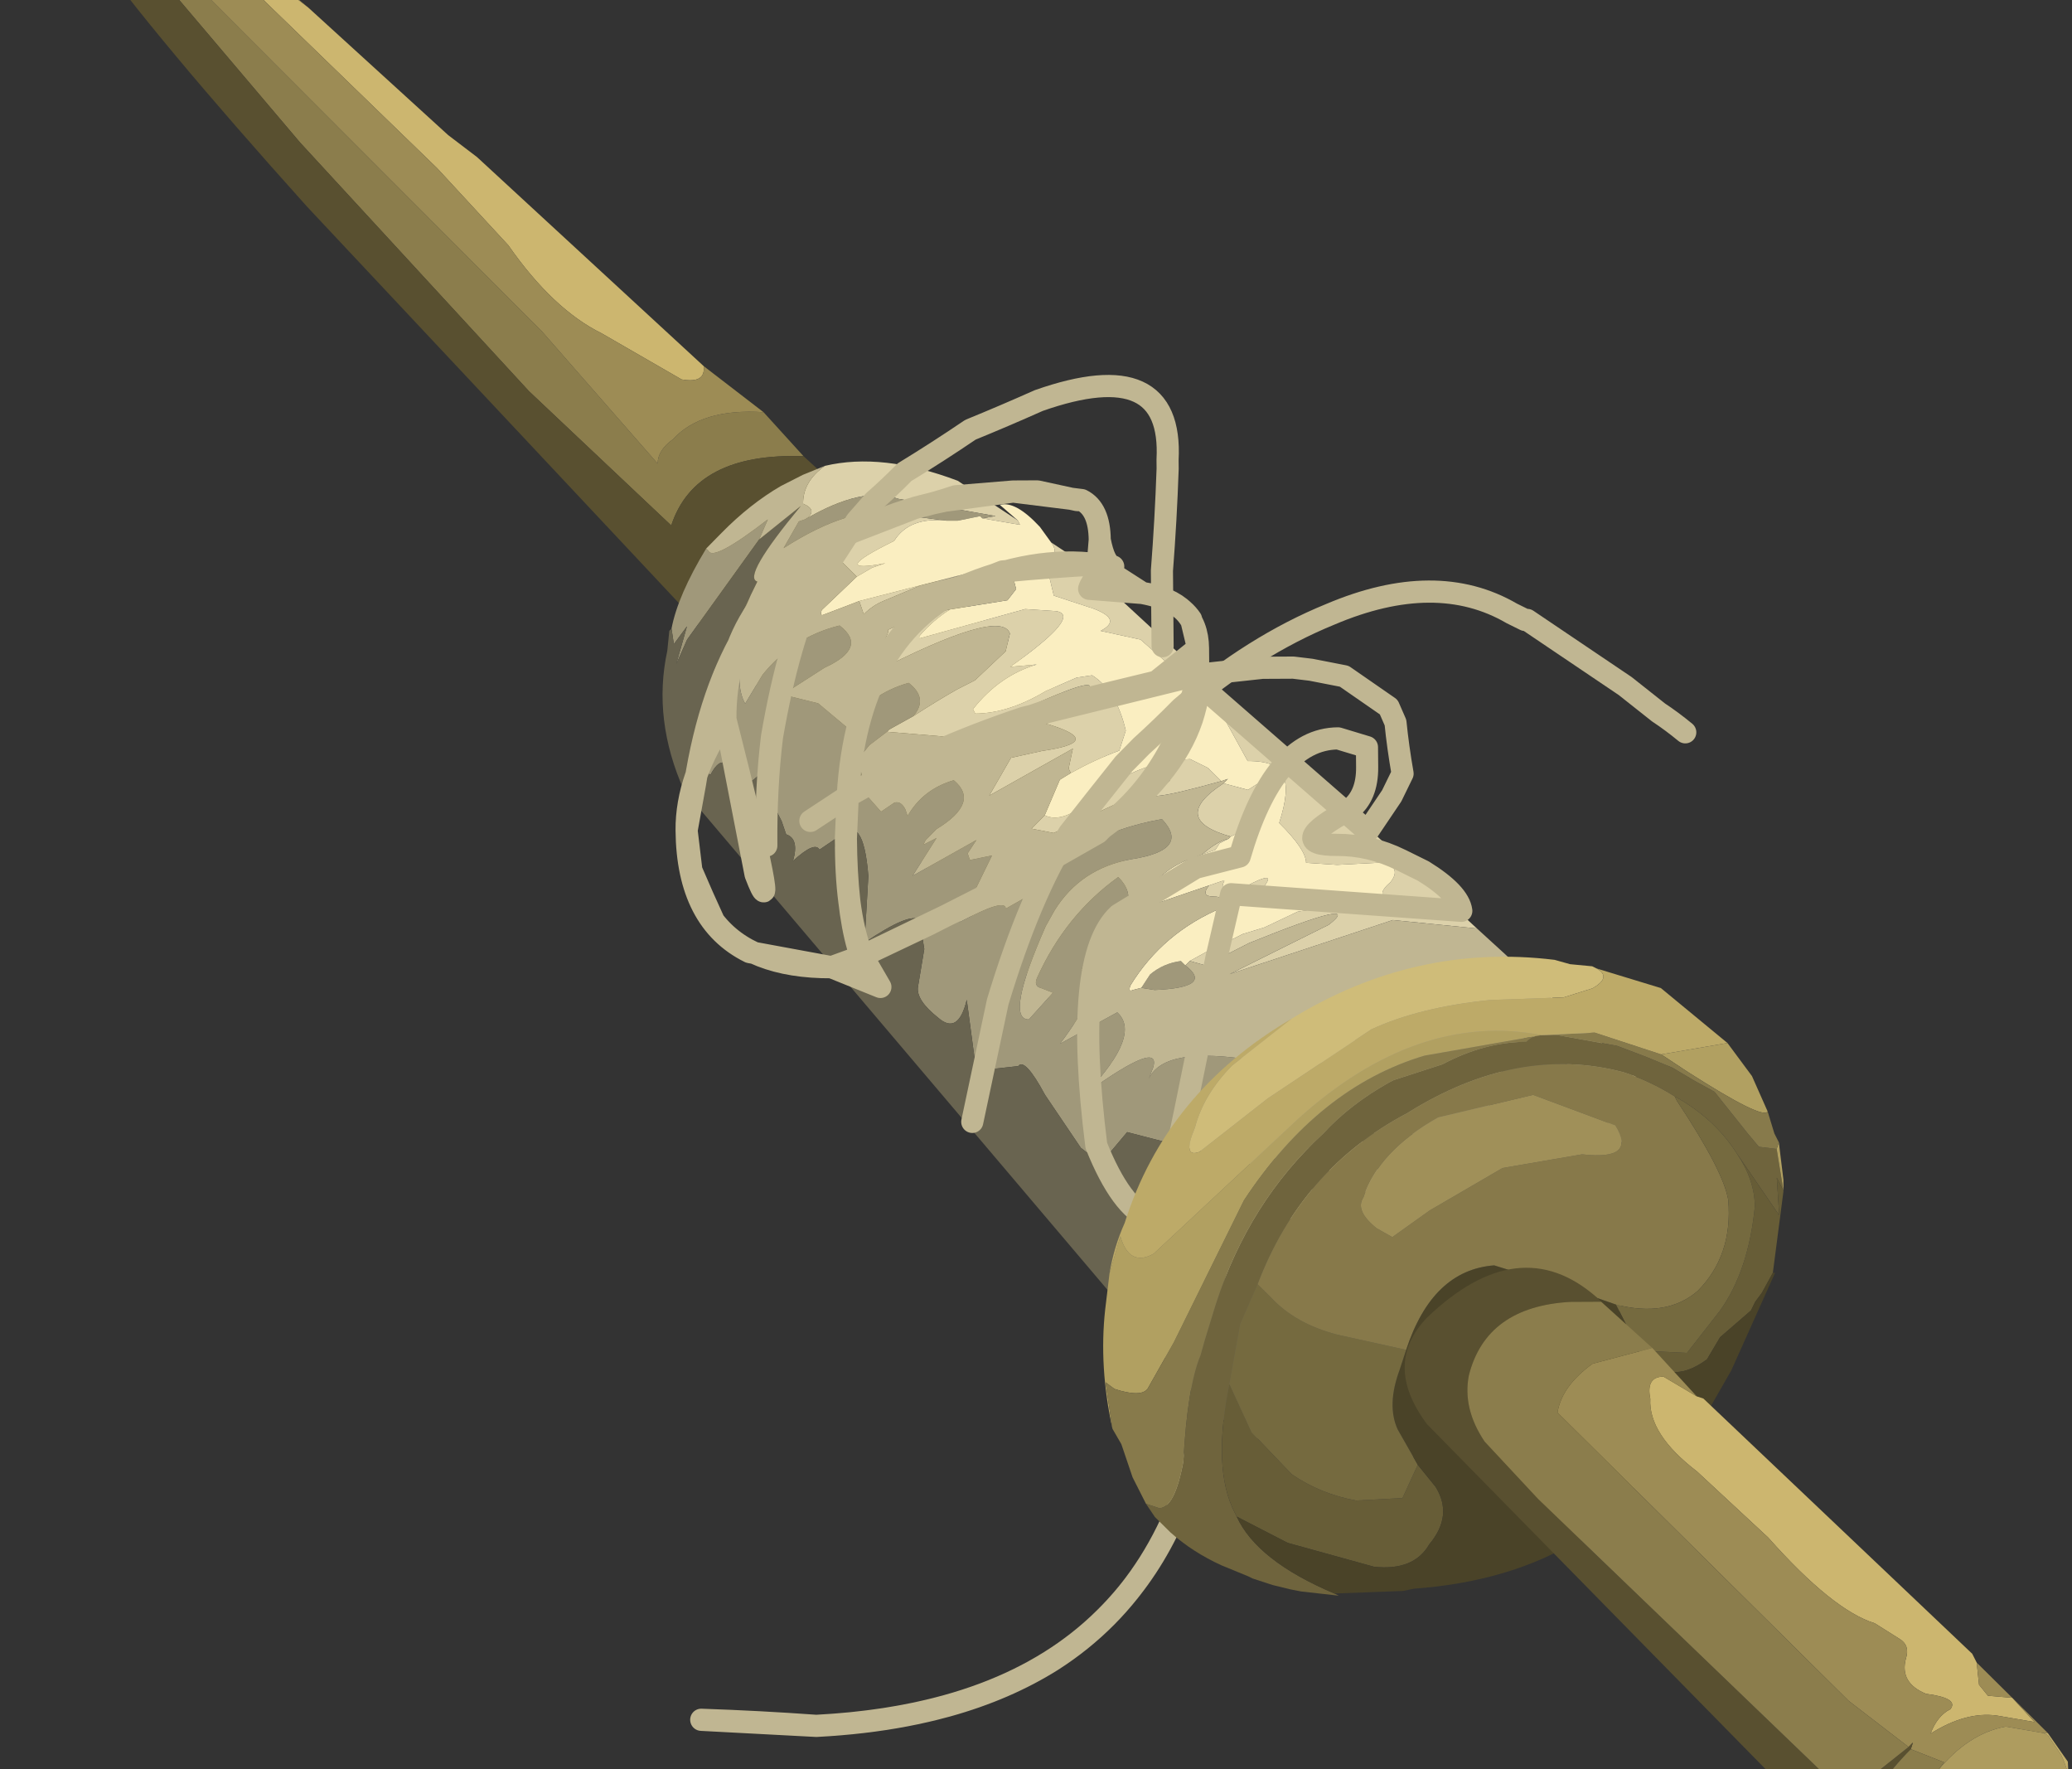 <?xml version="1.0" encoding="UTF-8" standalone="no"?>
<svg xmlns:xlink="http://www.w3.org/1999/xlink" height="40.0px" width="46.85px" xmlns="http://www.w3.org/2000/svg">
  <rect width="100%" height="100%" fill="#333333" stroke="none"/>
  <g transform="matrix(1.0, 0.0, 0.0, 1.0, 0.0, 0.0)">
    <use height="27.9" transform="matrix(1.0, -0.005, 0.005, 1.0, 0.9, -3.55)" width="24.45" xlink:href="#shape0"/>
    <use height="22.6" transform="matrix(1, -0.005, 0.009, 1.003, 14.95, 10.45)" width="22.15" xlink:href="#shape1"/>
    <use height="21.35" transform="matrix(1, -0.005, 0.009, 1.003, 15.417, 17.867)" width="20.45" xlink:href="#morphshape0"/>
    <use height="18.45" transform="matrix(1, -0.005, 0.009, 1.003, 13.87, 7.147)" width="24.4" xlink:href="#morphshape1"/>
    <use height="17.9" transform="matrix(1, -0.005, 0.009, 1.003, 15.195, 9.897)" width="20.7" xlink:href="#morphshape2"/>
    <use height="14.45" transform="matrix(1.0, -0.005, 0.005, 1.0, 24.9, 21.65)" width="15.4" xlink:href="#shape2"/>
    <use height="14.7" transform="matrix(1.0, -0.005, 0.005, 1.0, 31.75, 28.65)" width="15.1" xlink:href="#shape3"/>
  </g>
  <defs>
    <g id="shape0" transform="matrix(1.0, 0.0, 0.0, 1.0, 0.0, 0.0)">
      <path d="M17.2 13.95 Q14.75 13.85 14.2 15.5 L11.0 12.45 5.85 6.8 1.15 1.2 0.45 0.0 1.5 0.4 Q1.6 1.0 2.8 2.5 L11.3 11.1 13.9 14.1 Q13.9 13.8 14.25 13.55 14.9 12.85 16.3 12.95 L17.2 13.95" fill="#8b7d4c" fill-rule="evenodd" stroke="none"/>
      <path d="M17.2 13.95 L23.85 20.1 23.85 20.2 24.4 22.95 24.4 23.1 24.45 23.65 Q24.55 25.2 23.9 25.55 23.45 25.75 24.15 27.75 L24.25 27.9 6.0 8.25 Q-0.85 0.55 0.15 0.0 L0.45 0.0 1.15 1.2 5.85 6.8 11.0 12.45 14.2 15.5 Q14.75 13.85 17.2 13.95" fill="#595030" fill-rule="evenodd" stroke="none"/>
      <path d="M6.05 3.75 L9.2 6.65 9.85 7.15 14.95 11.9 Q15.0 12.3 14.45 12.2 L12.65 11.15 Q11.55 10.6 10.55 9.15 L8.95 7.4 4.35 2.9 Q3.55 2.1 4.0 2.15 L6.05 3.75" fill="#ccb66f" fill-rule="evenodd" stroke="none"/>
      <path d="M0.45 0.0 Q1.7 0.05 6.05 3.75 L4.0 2.15 Q3.55 2.1 4.35 2.9 L8.95 7.4 10.55 9.15 Q11.55 10.6 12.65 11.15 L14.45 12.2 Q15.0 12.3 14.95 11.9 L16.3 12.95 Q14.9 12.85 14.25 13.55 13.9 13.8 13.9 14.1 L11.3 11.1 2.8 2.5 Q1.6 1.0 1.5 0.4 L0.45 0.0" fill="#9d8c55" fill-rule="evenodd" stroke="none"/>
    </g>
    <g id="shape1" transform="matrix(1.0, 0.0, 0.0, 1.0, 0.0, 0.0)">
      <path d="M21.95 14.25 L21.8 13.85 19.6 11.8 19.0 11.2 21.9 13.9 21.95 14.25 M5.05 6.1 L5.1 6.05 5.65 5.75 Q6.2 5.4 6.65 5.15 L7.05 4.95 7.75 4.3 7.85 3.9 Q7.65 3.3 4.7 4.8 L5.1 3.85 5.1 3.8 Q5.75 3.5 6.5 3.35 6.1 3.6 5.8 3.95 L5.8 4.0 8.2 3.35 8.9 3.4 Q9.5 3.5 7.85 4.65 L8.45 4.6 Q7.6 4.85 7.0 5.6 L7.05 5.7 Q7.8 5.7 8.65 5.2 L9.35 4.9 9.7 4.85 Q10.25 5.2 10.45 6.1 L10.3 6.55 Q9.75 6.75 9.2 7.05 L9.15 6.95 9.25 6.5 7.35 7.55 7.85 6.7 8.55 6.55 Q10.0 6.35 8.7 5.95 L8.65 5.95 Q11.35 4.05 6.75 6.25 L5.05 6.1 M11.85 11.3 L12.5 10.95 12.85 10.8 12.95 10.75 13.05 10.7 13.55 10.55 14.3 10.2 16.3 9.9 Q16.1 9.8 16.4 9.55 16.65 9.25 16.3 9.1 L15.2 9.15 14.5 9.1 Q14.5 8.8 13.9 8.2 14.15 7.45 14.0 7.15 13.9 6.8 13.2 6.8 L12.55 5.6 10.8 4.05 9.9 3.85 Q10.4 3.6 9.75 3.35 L8.85 3.05 8.7 2.4 Q9.0 2.1 8.8 1.85 L9.4 2.25 18.35 10.6 16.45 10.4 12.75 11.6 15.0 10.5 Q15.85 9.85 13.2 10.9 L12.2 11.4 11.85 11.3 M8.05 1.35 L8.1 1.45 7.25 1.3 7.55 1.25 5.35 0.85 Q4.55 0.55 3.25 1.3 3.55 1.1 3.2 0.95 3.2 0.45 3.7 0.1 5.0 -0.2 6.7 0.45 L8.05 1.35 M6.45 1.35 Q5.6 1.25 5.25 1.8 3.7 2.55 5.05 2.3 L4.75 2.4 4.4 2.6 4.05 2.25 Q4.1 1.6 5.7 1.25 L6.45 1.35 M4.45 3.15 L7.45 2.4 7.65 2.3 8.2 2.3 Q8.7 2.3 7.95 2.7 7.75 2.25 6.9 2.55 L5.85 2.8 5.0 3.15 Q4.75 3.25 4.55 3.45 L4.45 3.15 M8.6 8.0 Q9.0 8.2 9.65 7.65 10.65 6.8 11.9 6.75 L12.3 6.95 12.6 7.25 Q10.4 7.85 11.25 7.35 12.15 6.85 8.8 8.4 L8.3 8.3 8.45 8.15 8.6 8.0 M12.65 7.3 L13.2 7.45 13.6 7.2 Q13.75 8.1 12.8 8.5 11.4 8.1 12.65 7.3 M12.75 8.55 L12.55 8.65 12.45 8.8 12.15 8.9 Q12.5 8.6 12.75 8.55 M12.3 9.6 L12.6 9.5 12.65 9.5 Q12.5 9.75 12.9 9.75 13.8 9.25 13.6 9.55 L13.45 9.8 13.05 9.9 12.6 10.1 Q12.7 9.85 12.4 9.85 12.1 9.85 12.3 9.6" fill="#dcd1aa" fill-rule="evenodd" stroke="none"/>
      <path d="M22.15 16.3 L22.0 16.05 20.55 13.95 Q19.4 12.15 18.85 13.95 18.3 15.7 17.45 15.25 L15.8 15.2 13.25 15.9 10.4 15.15 9.8 15.85 9.35 15.5 8.55 14.3 Q8.1 13.45 7.95 13.65 L7.0 13.75 6.8 12.15 Q6.6 12.95 6.15 12.55 5.65 12.15 5.7 11.85 L5.85 11.0 5.75 10.35 Q5.55 10.15 4.5 10.85 L4.6 9.35 Q4.5 7.9 3.95 8.45 L3.5 8.75 Q3.4 8.55 2.9 9.0 3.05 8.5 2.75 8.4 L2.65 8.1 2.5 7.8 Q2.3 7.7 2.6 6.55 1.7 7.7 1.55 7.05 1.35 6.5 1.05 7.05 0.6 6.85 1.15 4.7 L2.0 3.0 Q1.55 3.95 1.85 4.1 1.6 5.0 1.85 5.45 L2.25 4.8 Q2.95 3.95 4.0 3.7 4.65 4.2 3.65 4.65 L2.7 5.25 3.5 5.45 4.15 6.0 Q4.65 5.25 5.55 5.0 6.0 5.35 5.65 5.75 L5.1 6.05 5.05 6.1 4.65 6.4 4.4 6.7 4.55 7.5 4.9 7.9 5.2 7.7 Q5.35 7.65 5.45 7.85 L5.5 8.0 Q5.85 7.4 6.55 7.2 7.15 7.7 6.15 8.3 L5.9 8.55 5.85 8.65 6.15 8.5 5.6 9.35 7.05 8.55 6.85 8.85 6.9 9.0 7.4 8.9 6.65 10.4 Q7.7 9.85 7.7 10.1 L8.15 9.85 Q9.2 8.45 11.25 8.1 11.9 8.8 10.55 9.0 9.4 9.2 8.8 10.15 L8.6 10.5 Q7.65 12.6 8.2 12.6 L8.75 12.0 8.5 11.9 Q8.3 11.85 8.4 11.65 9.05 10.25 10.25 9.4 10.85 10.0 9.85 10.7 L9.5 11.2 9.4 11.5 Q9.55 11.4 9.6 11.6 9.75 12.05 8.9 13.15 L10.2 12.45 Q10.75 12.95 9.5 14.25 11.2 13.05 11.0 13.7 L10.9 13.95 Q11.25 13.2 13.3 13.55 15.35 13.85 15.55 13.2 15.75 12.55 16.4 12.25 17.0 11.95 18.2 11.8 19.35 11.6 19.6 11.8 L21.8 13.85 21.95 14.25 21.85 14.4 22.15 16.3 M2.2 1.75 L0.55 4.0 0.3 4.55 0.55 3.7 0.25 4.1 0.2 3.75 Q0.35 3.0 1.0 1.95 L1.05 2.0 Q1.15 2.25 2.4 1.3 L2.2 1.75 M7.25 1.3 L7.2 1.25 6.7 1.35 6.45 1.35 5.7 1.25 5.35 1.15 Q4.25 1.0 2.75 1.95 L3.1 1.35 3.25 1.3 Q4.55 0.55 5.35 0.85 L7.55 1.25 7.25 1.3 M10.75 11.9 L10.95 11.6 Q11.25 11.35 11.65 11.3 L11.75 11.4 Q12.4 11.9 11.05 11.95 L10.75 11.9" fill="#a0987a" fill-rule="evenodd" stroke="none"/>
      <path d="M2.0 3.0 L1.15 4.7 Q0.6 6.85 1.05 7.05 1.35 6.5 1.55 7.05 1.7 7.7 2.6 6.55 2.3 7.7 2.5 7.8 L2.65 8.1 2.75 8.4 Q3.05 8.5 2.9 9.0 3.4 8.55 3.5 8.75 L3.95 8.45 Q4.5 7.9 4.6 9.35 L4.5 10.85 Q5.55 10.15 5.75 10.35 L5.85 11.0 5.7 11.85 Q5.65 12.15 6.15 12.55 6.6 12.95 6.8 12.15 L7.0 13.75 7.95 13.65 Q8.1 13.45 8.55 14.3 L9.35 15.5 9.8 15.85 10.4 15.15 13.25 15.9 15.8 15.2 17.45 15.25 Q18.3 15.7 18.85 13.95 19.4 12.15 20.55 13.95 L22.0 16.05 22.15 16.3 22.1 16.95 Q21.75 20.3 19.1 21.65 16.4 23.1 14.05 22.35 12.75 21.95 12.1 21.3 L0.45 7.4 Q-0.25 5.8 0.1 4.25 L0.15 3.8 0.2 3.75 0.25 4.1 0.55 3.7 0.3 4.55 0.55 4.0 2.2 1.75 3.15 1.0 Q1.8 2.6 2.15 2.7 L2.0 3.0" fill="#696450" fill-rule="evenodd" stroke="none"/>
      <path d="M8.8 1.85 Q9.0 2.1 8.7 2.4 L8.85 3.05 9.75 3.35 Q10.4 3.6 9.9 3.85 L10.8 4.05 12.55 5.6 13.2 6.8 Q13.9 6.8 14.0 7.15 14.15 7.45 13.9 8.2 14.5 8.8 14.5 9.1 L15.2 9.15 16.3 9.1 Q16.65 9.25 16.4 9.55 16.1 9.8 16.3 9.9 L14.3 10.2 13.55 10.55 13.05 10.7 12.95 10.75 12.85 10.8 12.5 10.95 11.85 11.3 11.75 11.4 11.65 11.3 Q11.25 11.35 10.95 11.6 L10.75 11.9 10.55 11.95 Q10.45 12.0 10.5 11.85 11.25 10.65 12.6 10.1 L13.05 9.9 13.45 9.8 13.6 9.55 Q13.8 9.25 12.9 9.75 12.5 9.75 12.65 9.5 L12.6 9.5 12.3 9.6 10.95 10.05 Q10.6 10.2 10.8 9.9 11.1 9.35 11.75 9.05 L12.15 8.9 12.45 8.8 12.55 8.65 12.75 8.55 12.8 8.5 Q13.75 8.1 13.6 7.2 L13.2 7.45 12.65 7.3 12.75 7.2 12.6 7.25 12.3 6.95 11.9 6.75 Q10.65 6.8 9.65 7.65 9.0 8.2 8.6 8.0 L8.95 7.2 9.2 7.05 Q9.75 6.75 10.3 6.55 L10.45 6.1 Q10.25 5.2 9.7 4.85 L9.35 4.9 8.65 5.2 Q7.8 5.7 7.05 5.7 L7.0 5.6 Q7.6 4.85 8.45 4.6 L7.85 4.65 Q9.5 3.5 8.9 3.4 L8.2 3.35 5.8 4.0 5.8 3.95 Q6.1 3.6 6.5 3.35 L7.8 3.15 8.0 2.9 7.95 2.7 Q8.7 2.3 8.2 2.3 L7.65 2.3 7.45 2.4 4.45 3.15 3.65 3.45 Q3.55 3.5 3.6 3.35 L4.4 2.6 4.75 2.4 5.05 2.3 Q3.7 2.55 5.25 1.8 5.6 1.25 6.45 1.35 L6.7 1.35 7.2 1.25 7.25 1.3 8.1 1.45 8.05 1.35 7.65 1.0 Q8.0 0.9 8.55 1.5 L8.8 1.85" fill="#faeec1" fill-rule="evenodd" stroke="none"/>
      <path d="M19.6 11.8 Q19.35 11.6 18.2 11.8 17.0 11.95 16.4 12.25 15.75 12.55 15.55 13.2 15.35 13.85 13.3 13.55 11.25 13.2 10.9 13.95 L11.0 13.7 Q11.2 13.05 9.5 14.25 10.75 12.95 10.2 12.45 L8.9 13.15 Q9.75 12.05 9.6 11.6 9.55 11.4 9.4 11.5 L9.5 11.2 9.85 10.7 Q10.85 10.0 10.25 9.4 9.05 10.25 8.4 11.65 8.3 11.85 8.5 11.9 L8.75 12.0 8.2 12.6 Q7.65 12.6 8.6 10.5 L8.8 10.15 Q9.4 9.2 10.55 9.0 11.9 8.8 11.25 8.1 9.2 8.45 8.15 9.85 L7.7 10.1 Q7.7 9.85 6.65 10.4 L7.4 8.9 6.9 9.0 6.85 8.85 7.05 8.55 5.6 9.35 6.15 8.5 5.85 8.65 5.9 8.55 6.15 8.3 Q7.15 7.7 6.55 7.2 5.85 7.4 5.5 8.0 L5.45 7.85 Q5.35 7.65 5.2 7.7 L4.9 7.9 4.55 7.5 4.4 6.7 4.65 6.4 5.05 6.1 6.75 6.25 Q11.35 4.05 8.65 5.95 L8.7 5.95 Q10.0 6.35 8.55 6.55 L7.85 6.7 7.35 7.55 9.25 6.5 9.15 6.95 9.2 7.05 8.95 7.2 8.6 8.0 8.45 8.15 8.3 8.3 8.8 8.4 Q12.15 6.85 11.25 7.35 10.4 7.85 12.6 7.25 L12.75 7.2 12.65 7.3 Q11.4 8.1 12.8 8.5 L12.75 8.55 Q12.5 8.6 12.15 8.9 L11.75 9.05 Q11.1 9.35 10.8 9.9 10.6 10.2 10.95 10.05 L12.3 9.6 Q12.1 9.85 12.4 9.85 12.7 9.85 12.6 10.1 11.25 10.65 10.5 11.85 10.45 12.0 10.55 11.95 L10.75 11.9 11.05 11.95 Q12.4 11.9 11.75 11.4 L11.85 11.3 12.2 11.4 13.2 10.9 Q15.85 9.85 15.0 10.5 L12.75 11.6 16.45 10.4 18.35 10.6 19.0 11.2 19.6 11.8 M5.65 5.75 Q6.0 5.35 5.55 5.0 4.65 5.25 4.15 6.0 L3.5 5.45 2.7 5.25 3.65 4.65 Q4.65 4.2 4.0 3.7 2.95 3.95 2.25 4.8 L1.85 5.45 Q1.6 5.0 1.85 4.1 1.55 3.95 2.0 3.0 L2.15 2.7 Q1.8 2.6 3.15 1.0 L2.2 1.75 2.4 1.3 Q1.15 2.25 1.05 2.0 L1.0 1.95 1.35 1.6 Q2.0 0.95 2.7 0.55 L3.2 0.3 3.7 0.1 Q3.2 0.45 3.2 0.95 3.55 1.1 3.25 1.3 L3.1 1.35 2.75 1.95 Q4.25 1.0 5.35 1.15 L5.7 1.25 Q4.1 1.6 4.05 2.25 L4.4 2.6 3.6 3.35 Q3.55 3.5 3.65 3.45 L4.45 3.15 4.55 3.45 Q4.75 3.25 5.0 3.15 L5.85 2.8 6.9 2.55 Q7.75 2.25 7.95 2.7 L8.0 2.9 7.8 3.15 6.5 3.35 Q5.75 3.5 5.1 3.8 L5.1 3.85 4.7 4.8 Q7.65 3.3 7.85 3.9 L7.75 4.3 7.05 4.95 6.65 5.15 Q6.2 5.4 5.65 5.75" fill="#c0b692" fill-rule="evenodd" stroke="none"/>
    </g>
    <g id="morphshape0" transform="matrix(1.0, 0.0, 0.0, 1.0, -0.4, -7.4)">
      <path d="M0.65 28.35 Q1.95 28.4 3.25 28.5 6.5 28.35 8.6 27.05 11.3 25.35 12.05 21.7 L12.85 18.5 Q14.15 15.5 14.7 15.8 15.6 15.8 15.5 15.5 M0.65 28.35 L3.25 28.5 Q7.55 28.3 9.8 26.1 11.5 24.45 12.05 21.7 12.7 18.55 13.35 17.05 16.05 16.4 15.8 16.05 15.45 15.7 15.45 15.2" fill="none" stroke="#c0b692" stroke-linecap="round" stroke-linejoin="round" stroke-width="0.5"/>
    </g>
    <g id="morphshape1" transform="matrix(1.0, 0.0, 0.0, 1.0, 1.05, 3.3)">
      <path d="M2.3 8.65 Q2.3 7.35 2.45 6.2 2.85 4.0 3.5 2.7 3.95 2.05 4.4 1.35 L4.8 0.9 Q5.15 0.6 5.5 0.25 6.25 -0.2 7.0 -0.7 7.75 -1.0 8.55 -1.35 11.6 -2.4 11.45 0.0 L11.45 0.2 11.45 0.2 Q11.4 1.35 11.3 2.5 L11.3 3.25 Q11.3 3.7 11.3 4.2 M6.9 14.9 Q7.2 13.55 7.5 12.2 8.25 9.8 9.15 8.4 9.75 7.65 10.4 6.85 L10.4 6.85 10.8 6.45 Q11.25 6.05 11.7 5.6 13.35 4.2 15.1 3.5 L15.1 3.5 Q17.5 2.5 19.2 3.5 L19.5 3.65 19.55 3.65 Q20.65 4.4 21.75 5.15 L22.5 5.75 Q22.8 5.95 23.1 6.2" fill="none" stroke="#c0b692" stroke-linecap="round" stroke-linejoin="round" stroke-width="0.5"/>
    </g>
    <g id="morphshape2" transform="matrix(1.0, 0.0, 0.0, 1.0, -0.25, 0.55)">
      <path d="M0.5 8.3 L0.7 7.25 Q1.4 3.0 4.3 1.6 L5.75 1.05 Q6.2 0.95 6.65 0.8 7.3 0.75 7.95 0.7 L9.5 0.9 Q9.9 1.1 9.9 1.8 10.0 2.35 10.2 2.4 9.75 2.6 9.65 2.9 L10.85 3.0 Q11.65 3.15 11.95 3.6 L12.1 4.25 12.1 4.85 13.55 4.7 13.75 4.7 14.25 4.7 14.65 4.75 15.4 4.9 Q15.9 5.25 16.4 5.6 L16.55 5.95 Q16.6 6.5 16.7 7.1 L16.45 7.6 15.9 8.4 12.1 5.05 12.1 5.25 Q12.05 5.55 11.95 5.85 11.5 7.15 9.9 8.3 L9.8 8.4 7.3 9.8 6.35 10.25 5.95 10.45 4.45 11.15 4.85 11.85 3.75 11.4 1.9 11.05 Q0.5 10.35 0.5 8.3 0.5 7.1 1.4 5.8 2.65 10.9 2.05 9.3 L1.4 5.8 Q1.4 3.0 4.3 1.6 5.35 1.1 6.4 0.9 L7.95 0.7 8.5 0.7 9.4 0.9 9.5 0.9 Q9.9 1.1 9.9 1.8 L9.85 2.35 Q8.8 2.4 7.7 2.5 L7.05 2.75 Q4.4 3.85 4.15 7.55 L3.3 8.1 4.15 7.55 4.1 8.5 Q4.1 10.05 4.35 10.95 L4.45 11.15 3.75 11.4 Q1.9 11.4 1.1 10.35 0.85 9.8 0.6 9.2 L0.5 8.3 M4.1 8.5 L4.15 7.55 Q6.0 6.5 8.15 5.8 L12.1 4.85 Q11.5 7.15 9.9 8.3 L7.65 9.6 6.55 10.15 6.35 10.25 Q5.4 10.7 4.45 11.15 4.1 10.25 4.1 8.7 M4.15 7.55 Q4.4 4.05 6.75 2.85 8.4 2.15 9.85 2.35 L10.85 3.0 Q12.1 3.2 12.1 4.25 L11.15 5.0 9.25 5.45 8.35 5.75 Q7.35 6.1 6.3 6.5 5.15 6.95 4.15 7.55 M10.9 17.1 Q10.25 16.85 9.7 15.45 9.2 11.2 10.25 10.25 L12.0 9.2 13.0 8.95 Q13.8 6.3 15.25 6.3 L15.9 6.5 15.9 6.95 Q15.9 7.6 15.5 7.9 14.0 8.7 15.2 8.7 15.95 8.7 16.65 9.05 L17.15 9.3 Q17.95 9.8 18.0 10.2 L12.8 9.8 12.45 11.25 Q12.15 12.65 11.85 14.05 11.6 15.25 11.3 16.5 L11.3 17.1" fill="none" stroke="#c0b692" stroke-linecap="round" stroke-linejoin="round" stroke-width="0.5"/>
    </g>
    <g id="shape2" transform="matrix(1.0, 0.0, 0.0, 1.0, 0.0, 0.0)">
      <path d="M15.25 4.4 L15.4 5.35 15.25 5.05 15.3 5.9 14.35 4.5 Q13.85 3.7 12.95 3.2 12.4 2.85 11.8 2.65 9.4 2.0 6.9 3.55 4.5 4.8 3.5 7.4 L3.1 8.3 2.85 9.65 Q2.45 11.55 2.95 12.55 L3.0 12.65 Q3.45 13.65 5.2 14.4 L5.3 14.45 4.45 14.35 4.2 14.3 3.8 14.2 3.35 14.05 3.25 14.0 2.65 13.75 Q2.0 13.45 1.5 13.0 L1.15 12.65 0.95 12.35 1.25 12.45 Q1.6 12.45 1.8 11.4 1.9 9.7 2.2 9.0 L2.3 8.65 2.55 7.85 Q3.3 5.55 5.0 4.0 5.6 3.35 6.5 2.85 L6.6 2.8 7.7 2.45 Q8.65 1.95 9.6 1.95 9.75 1.8 9.95 1.8 L10.3 1.8 11.65 2.05 12.3 2.3 12.9 2.55 13.4 2.85 13.85 3.1 14.6 4.05 14.85 4.35 15.25 4.4" fill="#6f643d" fill-rule="evenodd" stroke="none"/>
      <path d="M15.4 5.35 L15.25 4.4 15.3 4.25 15.4 5.1 15.4 5.35 M15.05 3.55 Q14.95 3.75 13.25 2.65 L12.65 2.25 14.15 2.0 14.7 2.75 15.05 3.55 M0.15 7.15 L0.4 6.3 Q0.6 7.0 1.15 6.7 L4.45 3.65 Q7.15 1.25 9.95 1.8 L7.3 2.25 Q4.9 2.95 3.2 5.5 L1.6 8.7 1.0 9.75 Q0.85 9.95 0.25 9.75 L0.05 9.6 0.2 10.65 Q-0.1 9.25 0.05 7.95 L0.15 7.15" fill="#b1a061" fill-rule="evenodd" stroke="none"/>
      <path d="M3.0 12.65 L2.95 12.55 Q2.45 11.55 2.85 9.65 L3.35 10.75 4.25 11.7 Q4.9 12.15 5.7 12.3 L6.75 12.25 7.1 11.5 7.5 12.0 Q7.9 12.65 7.35 13.3 7.0 13.9 6.1 13.8 L4.15 13.25 3.0 12.65 M14.35 4.5 L15.3 5.9 15.25 5.05 15.4 5.35 15.15 7.2 14.9 7.65 14.75 7.85 14.65 8.05 13.95 8.65 13.65 9.15 Q12.75 9.8 12.25 8.95 L13.2 9.0 13.95 8.05 Q14.6 7.15 14.75 5.7 14.75 5.1 14.35 4.5" fill="#675d37" fill-rule="evenodd" stroke="none"/>
      <path d="M15.25 4.4 L14.85 4.35 14.6 4.05 13.85 3.1 13.4 2.85 12.9 2.55 12.3 2.3 11.65 2.05 10.3 1.8 9.95 1.8 Q9.75 1.8 9.6 1.95 8.65 1.95 7.7 2.45 L6.6 2.8 6.5 2.85 Q5.6 3.35 5.0 4.0 3.3 5.55 2.55 7.85 L2.3 8.65 2.2 9.0 Q1.9 9.7 1.8 11.4 1.6 12.45 1.25 12.45 L0.95 12.35 0.65 11.75 0.4 11.0 0.2 10.65 0.05 9.6 0.25 9.75 Q0.85 9.95 1.0 9.75 L1.6 8.7 3.2 5.5 Q4.9 2.95 7.3 2.25 L9.95 1.8 11.15 1.75 12.65 2.25 13.25 2.65 Q14.95 3.75 15.05 3.55 L15.2 4.05 15.3 4.25 15.25 4.4" fill="#877a4b" fill-rule="evenodd" stroke="none"/>
      <path d="M11.2 0.3 Q11.55 0.5 11.1 0.75 L10.45 0.95 8.8 1.0 Q7.2 1.15 6.1 1.65 L3.75 3.2 2.2 4.4 Q1.8 4.55 2.1 3.85 2.3 3.1 2.95 2.45 L4.3 1.4 Q7.1 -0.3 10.25 0.1 L10.6 0.2 11.1 0.25 11.2 0.3" fill="#cfbc79" fill-rule="evenodd" stroke="none"/>
      <path d="M12.65 2.25 L11.15 1.75 9.95 1.8 Q7.15 1.25 4.45 3.65 L1.15 6.7 Q0.6 7.0 0.4 6.3 L0.15 7.15 Q0.25 6.55 0.5 6.0 1.45 3.05 4.3 1.4 L2.95 2.45 Q2.3 3.1 2.1 3.85 1.8 4.55 2.2 4.4 L3.75 3.2 6.1 1.65 Q7.2 1.15 8.8 1.0 L10.45 0.95 11.1 0.75 Q11.55 0.5 11.2 0.3 L12.65 0.75 14.15 2.0 12.65 2.25" fill="#bdaa68" fill-rule="evenodd" stroke="none"/>
      <path d="M11.6 3.85 Q12.1 4.65 10.85 4.5 L9.05 4.8 7.4 5.75 6.55 6.35 6.2 6.15 Q5.7 5.75 5.9 5.45 6.25 4.4 7.6 3.65 L9.75 3.15 11.6 3.85" fill="#a09059" fill-rule="evenodd" stroke="none"/>
      <path d="M3.5 7.4 Q4.5 4.8 6.9 3.55 9.4 2.0 11.8 2.65 12.4 2.85 12.95 3.2 L13.0 3.3 Q14.05 4.9 14.15 5.55 14.25 6.8 13.45 7.6 12.75 8.2 11.6 7.9 L10.75 7.6 8.85 7.0 Q7.45 7.1 6.85 8.9 L5.3 8.55 Q4.35 8.3 3.8 7.7 L3.5 7.4 M11.6 3.85 L9.75 3.15 7.6 3.65 Q6.25 4.4 5.9 5.45 5.7 5.75 6.2 6.15 L6.55 6.35 7.4 5.75 9.05 4.8 10.85 4.5 Q12.1 4.65 11.6 3.85" fill="#87794a" fill-rule="evenodd" stroke="none"/>
      <path d="M2.85 9.65 L3.1 8.3 3.5 7.4 3.8 7.7 Q4.35 8.3 5.3 8.55 L6.85 8.9 6.7 9.35 Q6.4 10.15 6.65 10.7 L7.1 11.5 6.75 12.25 5.7 12.3 Q4.9 12.15 4.25 11.7 L3.35 10.75 2.85 9.65 M12.95 3.2 Q13.85 3.7 14.35 4.5 14.75 5.1 14.75 5.7 14.6 7.15 13.95 8.05 L13.2 9.0 12.25 8.95 12.15 9.0 11.6 7.9 Q12.75 8.2 13.45 7.6 14.25 6.8 14.15 5.55 14.05 4.9 13.0 3.3 L12.95 3.2" fill="#756a3f" fill-rule="evenodd" stroke="none"/>
      <path d="M5.2 14.4 Q3.45 13.65 3.0 12.65 L4.15 13.25 6.1 13.8 Q7.0 13.9 7.35 13.3 7.9 12.65 7.5 12.0 L7.1 11.5 6.65 10.7 Q6.4 10.15 6.7 9.35 L6.85 8.9 Q7.45 7.1 8.85 7.0 L10.75 7.6 11.6 7.9 12.15 9.0 12.25 8.95 Q12.75 9.8 13.65 9.15 L13.95 8.65 14.65 8.05 14.75 7.85 14.9 7.65 15.15 7.2 15.2 7.2 14.2 9.4 13.65 10.35 13.4 10.7 10.75 13.2 Q9.2 14.15 7.0 14.3 L6.75 14.35 5.2 14.4" fill="#4a4328" fill-rule="evenodd" stroke="none"/>
    </g>
    <g id="shape3" transform="matrix(1.0, 0.0, 0.0, 1.0, 0.0, 0.0)">
      <path d="M6.6 2.95 L6.75 3.0 12.8 8.8 12.9 9.0 12.95 9.5 13.15 9.75 13.7 9.8 14.2 10.35 13.35 10.2 Q12.65 10.1 11.85 10.6 12.0 10.2 12.3 10.05 12.5 9.8 11.75 9.7 11.15 9.45 11.3 8.9 11.4 8.6 11.15 8.45 L10.6 8.1 Q9.65 7.8 8.2 6.15 L6.6 4.65 Q5.5 3.8 5.55 3.0 5.45 2.5 5.85 2.5 L6.6 2.95" fill="#ccb66f" fill-rule="evenodd" stroke="none"/>
      <path d="M12.9 9.0 L13.7 9.8 14.5 10.6 14.4 10.6 13.55 10.45 Q12.7 10.6 12.0 11.45 L12.15 11.25 11.4 10.95 11.45 10.8 11.35 10.9 10.0 9.85 3.45 3.3 Q3.55 2.7 4.25 2.2 L5.6 1.85 6.6 2.95 5.85 2.5 Q5.45 2.5 5.55 3.0 5.5 3.8 6.6 4.65 L8.2 6.15 Q9.65 7.8 10.6 8.1 L11.15 8.45 Q11.4 8.6 11.3 8.9 11.15 9.45 11.75 9.7 12.5 9.8 12.3 10.05 12.0 10.2 11.85 10.6 12.65 10.1 13.35 10.2 L14.2 10.35 13.7 9.8 13.15 9.75 12.95 9.5 12.9 9.0" fill="#9d8c55" fill-rule="evenodd" stroke="none"/>
      <path d="M10.85 14.2 L0.5 3.55 Q-0.5 2.2 0.5 1.15 2.6 -0.85 4.35 0.7 L4.45 0.8 3.75 0.8 Q1.85 0.9 1.45 2.45 1.3 3.2 1.8 3.95 L3.0 5.25 9.95 12.0 11.35 10.9 11.45 10.8 11.4 10.95 Q10.55 11.8 10.5 12.35 L10.55 13.2 10.9 13.65 Q10.8 14.15 10.95 14.3 L11.05 14.45 10.85 14.2" fill="#595030" fill-rule="evenodd" stroke="none"/>
      <path d="M4.45 0.8 L5.6 1.85 4.25 2.2 Q3.55 2.7 3.45 3.3 L10.0 9.85 11.35 10.9 9.95 12.0 3.0 5.25 1.8 3.95 Q1.3 3.2 1.45 2.45 1.85 0.9 3.75 0.8 L4.45 0.8 M12.0 11.45 L11.8 11.7 11.25 12.5 11.15 12.85 Q10.85 13.3 10.9 13.65 L10.55 13.2 10.5 12.35 Q10.55 11.8 11.4 10.95 L12.15 11.25 12.0 11.45" fill="#8b7d4c" fill-rule="evenodd" stroke="none"/>
      <path d="M10.85 14.4 L10.85 14.2 11.05 14.45 10.85 14.4 M10.9 13.65 Q10.85 13.3 11.15 12.85 L11.25 12.5 11.8 11.7 12.0 11.45 Q12.7 10.6 13.55 10.45 L14.4 10.6 14.5 10.65 14.8 11.1 Q15.1 11.75 15.0 12.4 14.65 11.7 13.95 11.9 11.9 12.25 11.5 14.45 L11.05 14.45 10.95 14.3 Q10.8 14.15 10.9 13.65" fill="#ae9c5f" fill-rule="evenodd" stroke="none"/>
      <path d="M14.5 10.6 L14.95 11.25 15.0 12.55 Q13.75 14.15 12.35 14.35 L11.5 14.45 Q11.9 12.25 13.95 11.9 14.65 11.7 15.0 12.4 15.1 11.75 14.8 11.1 L14.5 10.65 14.4 10.6 14.5 10.6" fill="#c1ad6a" fill-rule="evenodd" stroke="none"/>
      <path d="M15.0 12.55 L14.85 12.9 14.75 13.0 Q13.8 14.6 12.25 14.7 L10.9 14.45 10.85 14.4 11.05 14.45 11.5 14.45 12.35 14.35 Q13.75 14.15 15.0 12.55" fill="#e0cc87" fill-rule="evenodd" stroke="none"/>
    </g>
  </defs>
</svg>
